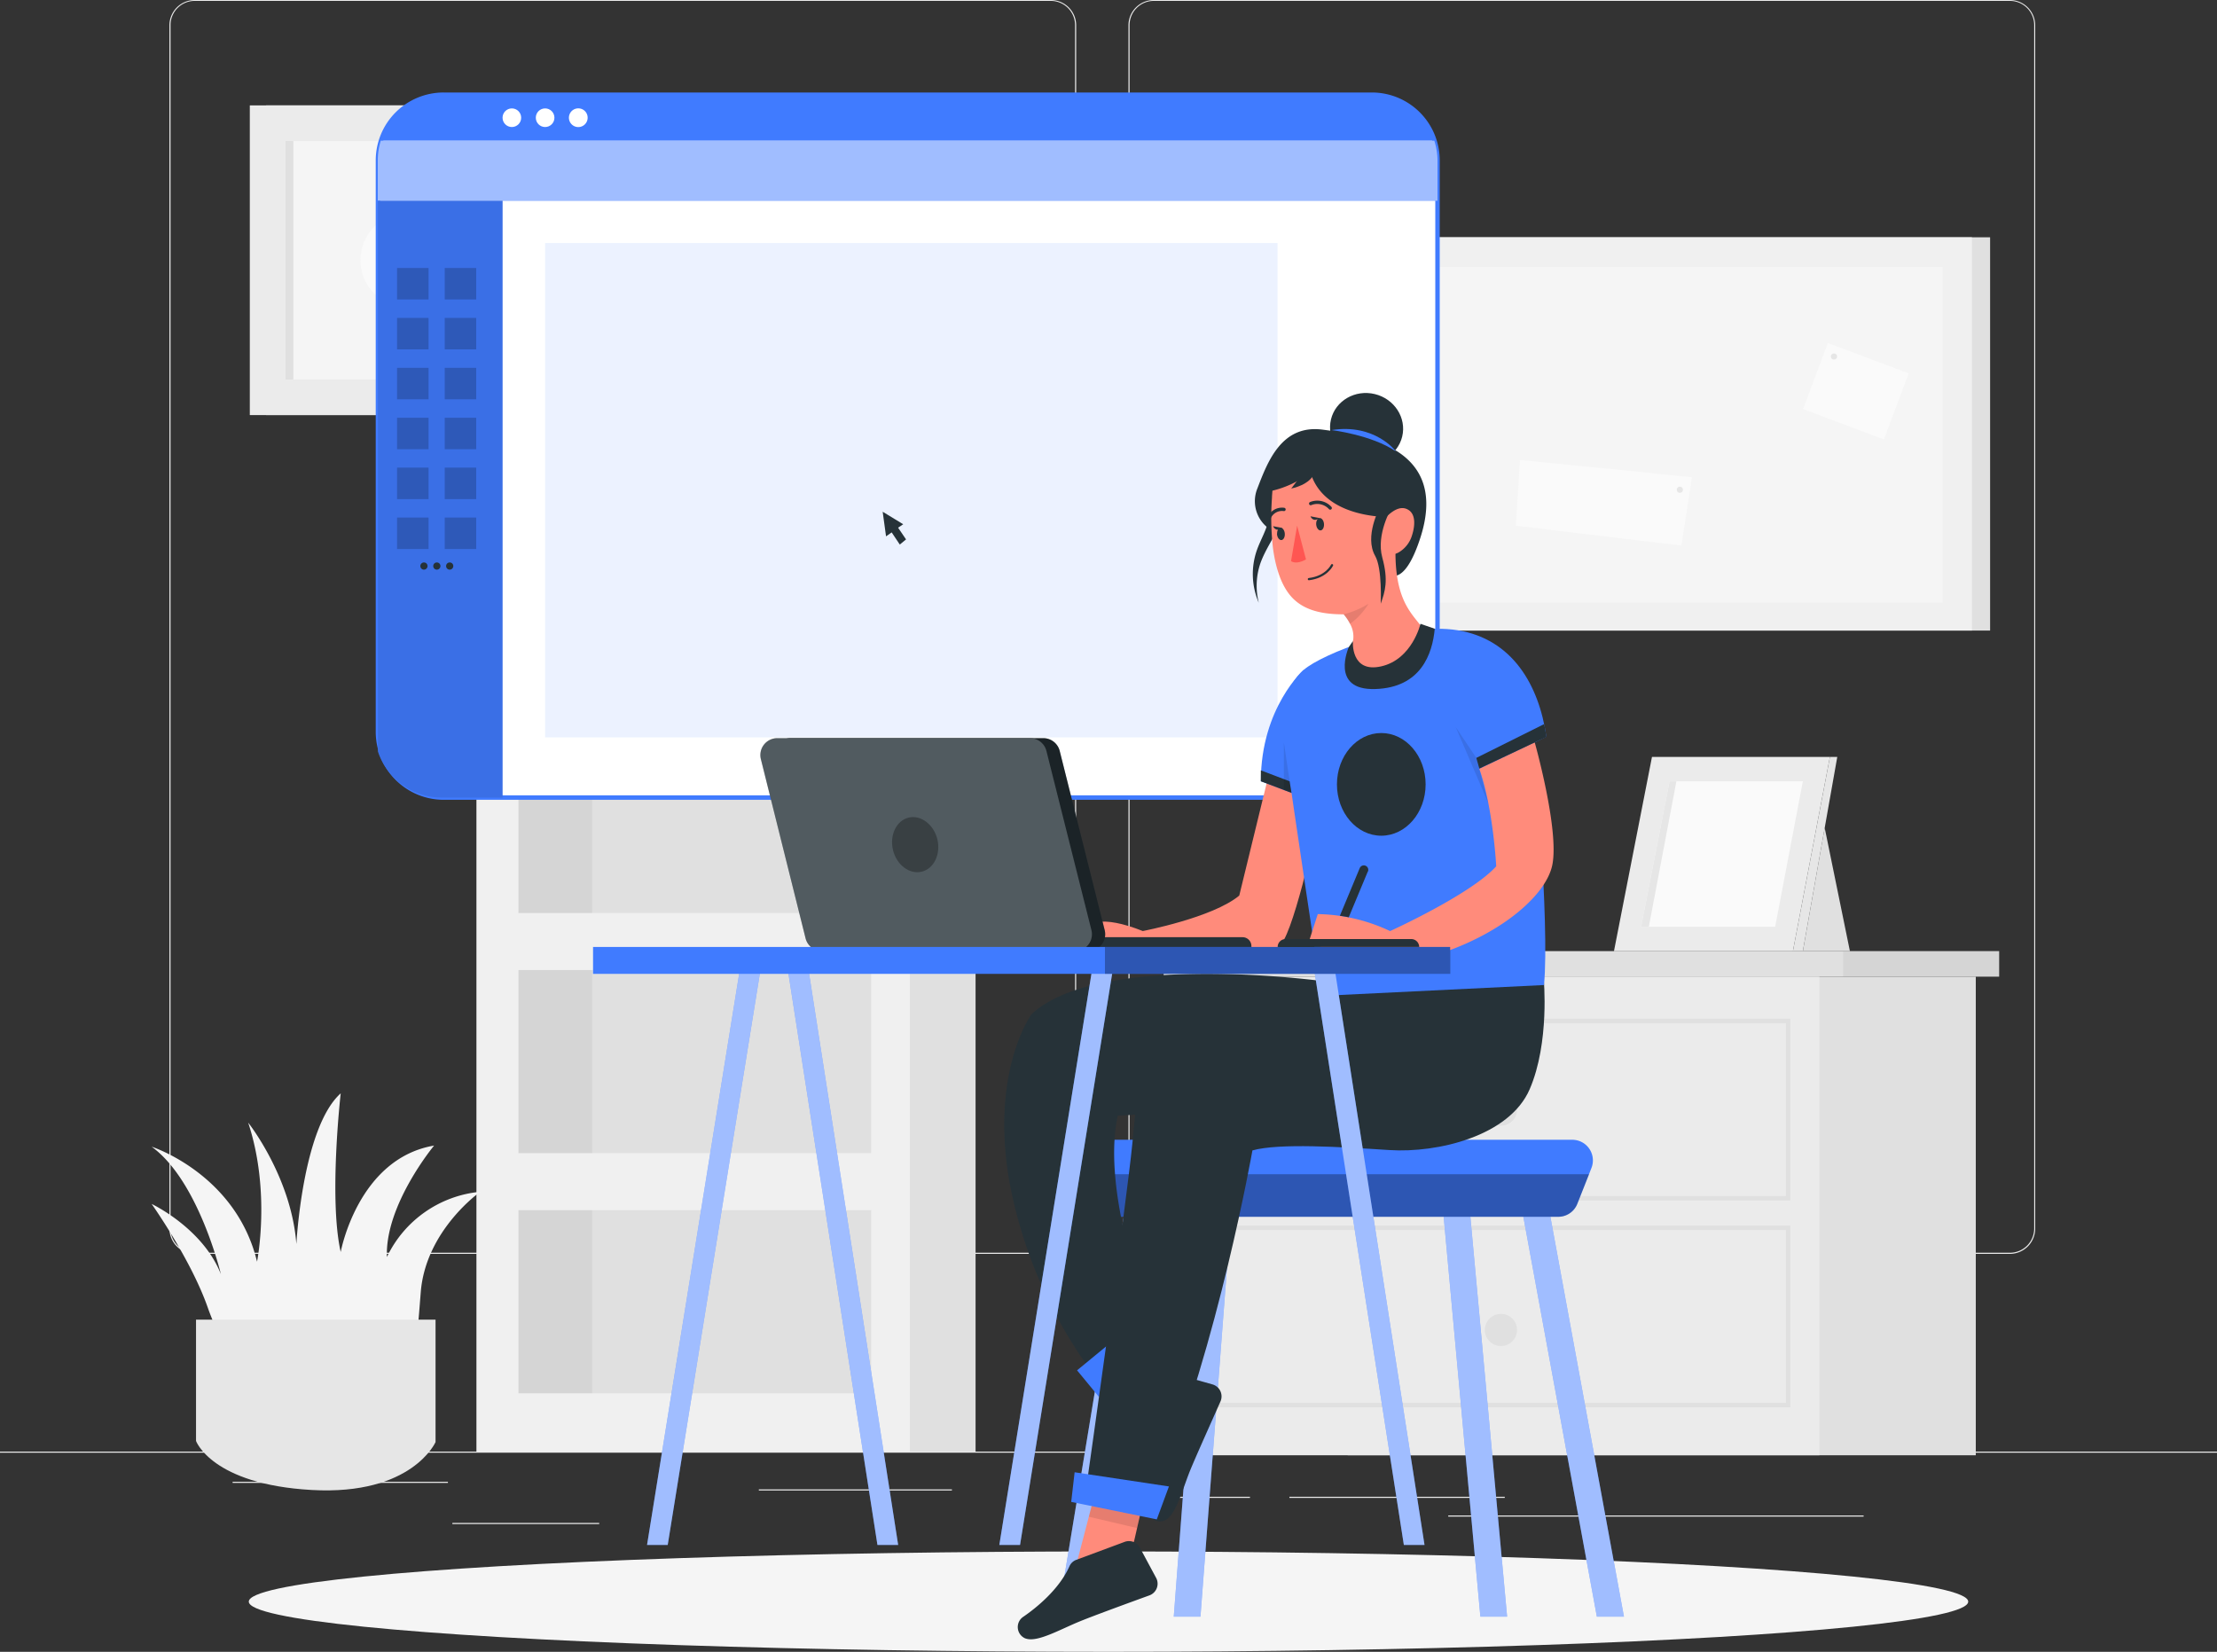 <svg xmlns="http://www.w3.org/2000/svg" viewBox="0 0 500 372.56"><rect x="0" y="0" width="500" height="372.56" fill="#333333" stroke="none"/><defs><style>.cls-1{fill:#f5f5f5;}.cls-2{fill:#ebebeb;}.cls-3{fill:#e0e0e0;}.cls-4{fill:#f0f0f0;}.cls-5{opacity:0.05;}.cls-6{fill:#fafafa;}.cls-7{fill:#e6e6e6;}.cls-21,.cls-22,.cls-8{fill:none;}.cls-8{stroke:#e0e0e0;}.cls-11,.cls-8{stroke-miterlimit:10;}.cls-15,.cls-9{fill:#407bff;}.cls-10,.cls-11,.cls-12,.cls-13,.cls-23{fill:#fff;}.cls-10{opacity:0.8;}.cls-11{stroke:#407bff;}.cls-13{opacity:0.5;}.cls-14,.cls-15{opacity:0.1;}.cls-16,.cls-23{opacity:0.2;}.cls-17{fill:#263238;}.cls-18{fill:#ff8b7b;}.cls-19{opacity:0.3;}.cls-20{fill:#ff5652;}.cls-21,.cls-22{stroke:#263238;stroke-linecap:round;stroke-linejoin:round;}.cls-21{stroke-width:0.5px;}.cls-22{stroke-width:0.75px;}</style></defs><g id="Layer_2" data-name="Layer 2"><g id="Character"><ellipse id="shape" class="cls-1" cx="250" cy="361.24" rx="193.89" ry="11.32"/><rect class="cls-2" y="327.4" width="500" height="0.25"/><rect class="cls-2" x="102.02" y="343.49" width="33.12" height="0.25"/><rect class="cls-2" x="171.14" y="335.92" width="43.55" height="0.25"/><rect class="cls-2" x="52.46" y="334.21" width="48.56" height="0.25"/><rect class="cls-2" x="247.61" y="337.59" width="34.29" height="0.25"/><rect class="cls-2" x="290.8" y="337.59" width="48.57" height="0.25"/><rect class="cls-2" x="326.62" y="341.81" width="93.68" height="0.25"/><path class="cls-2" d="M237,282.8H43.91a5.71,5.71,0,0,1-5.7-5.71V5.66A5.71,5.71,0,0,1,43.91,0H237a5.71,5.71,0,0,1,5.71,5.71h0V277.09A5.71,5.71,0,0,1,237,282.8ZM43.91.2a5.46,5.46,0,0,0-5.45,5.46V277.09a5.46,5.46,0,0,0,5.45,5.46H237a5.48,5.48,0,0,0,5.46-5.46V5.66A5.48,5.48,0,0,0,237,.2Z"/><path class="cls-2" d="M453.31,282.8H260.21a5.73,5.73,0,0,1-5.71-5.71V5.66A5.72,5.72,0,0,1,260.21,0h193.1A5.71,5.71,0,0,1,459,5.66V277.09A5.7,5.7,0,0,1,453.31,282.8ZM260.21.2a5.48,5.48,0,0,0-5.46,5.46V277.09a5.48,5.48,0,0,0,5.46,5.46h193.1a5.48,5.48,0,0,0,5.46-5.46V5.66A5.48,5.48,0,0,0,453.31.2Z"/><rect class="cls-3" x="122.25" y="99.24" width="97.77" height="228.16"/><rect class="cls-4" x="107.45" y="99.24" width="97.77" height="228.16"/><rect class="cls-3" x="116.93" y="272.95" width="79.55" height="41.3"/><rect class="cls-3" x="116.93" y="218.78" width="79.55" height="41.31"/><rect class="cls-3" x="116.93" y="164.62" width="79.55" height="41.31"/><rect class="cls-3" x="116.93" y="110.46" width="79.55" height="41.31"/><rect class="cls-5" x="116.93" y="110.46" width="16.62" height="41.31"/><rect class="cls-5" x="116.93" y="164.62" width="16.62" height="41.31"/><rect class="cls-5" x="116.93" y="218.78" width="16.62" height="41.31"/><rect class="cls-5" x="116.93" y="272.95" width="16.62" height="41.3"/><rect class="cls-3" x="60" y="23.77" width="69.85" height="69.85"/><rect class="cls-2" x="56.34" y="23.77" width="69.85" height="69.85"/><rect class="cls-1" x="64.38" y="31.81" width="53.78" height="53.78"/><rect class="cls-3" x="64.38" y="31.81" width="1.78" height="53.78"/><circle class="cls-6" cx="91.96" cy="58.69" r="10.66" transform="translate(-14.87 80.83) rotate(-44.26)"/><path class="cls-1" d="M56.16,310.49s-5.51-4.75-9.32-15.62S34.2,271.54,34.2,271.54,45.75,277,49.82,287.39c0,0-5-21.06-15.62-28.76,0,0,19,6.12,23.77,25.93,0,0,3.17-15.73-2-31.36,0,0,9.73,12.23,10.87,27.4,0,0,1.35-26.27,10-34,0,0-2.72,23.78,0,35.78,0,0,3.85-21.06,21.06-24,0,0-11.1,13.36-10.64,25.13a26,26,0,0,1,21.06-14.71S96,277.43,94.89,291.47s-1.14,18.34-8.61,20.38S56.16,310.49,56.16,310.49Z"/><path class="cls-7" d="M44.21,297.64V325s3.52,9.8,26.13,11.06,27.89-10.81,27.89-10.81V297.64Z"/><rect class="cls-3" x="303.95" y="220.28" width="141.65" height="107.95"/><rect class="cls-2" x="268.68" y="220.28" width="141.65" height="107.95"/><rect class="cls-8" x="273.74" y="230.27" width="129.54" height="39.99"/><rect class="cls-8" x="273.74" y="276.92" width="129.54" height="39.99"/><circle class="cls-3" cx="338.51" cy="250.26" r="3.63"/><circle class="cls-3" cx="338.51" cy="299.96" r="3.63"/><rect class="cls-3" x="262.44" y="214.52" width="188.43" height="5.76"/><rect class="cls-5" x="415.68" y="214.52" width="35.19" height="5.76"/><rect class="cls-3" x="291.95" y="53.52" width="156.88" height="88.7"/><rect class="cls-4" x="287.85" y="53.52" width="156.88" height="88.7"/><rect class="cls-1" x="293.97" y="60.22" width="144.16" height="75.73"/><rect class="cls-3" x="293.97" y="60.22" width="1.57" height="75.73"/><rect class="cls-6" x="408.83" y="80.28" width="19.47" height="15.91" transform="translate(57.72 -141.5) rotate(20.58)"/><circle class="cls-7" cx="413.62" cy="80.41" r="0.69"/><polygon class="cls-6" points="342.8 103.73 381.58 107.63 379.21 123.05 341.87 118.58 342.8 103.73"/><path class="cls-7" d="M379.55,110.46a.69.69,0,1,1-.69-.69A.69.69,0,0,1,379.55,110.46Z"/><polygon class="cls-2" points="364 214.52 372.57 170.72 412.7 170.72 404.36 214.52 364 214.52"/><polygon class="cls-6" points="370.11 209.03 376.53 176.21 406.6 176.21 400.35 209.03 370.11 209.03"/><polygon class="cls-7" points="378.08 176.21 371.86 209.03 370.11 209.03 376.53 176.21 378.08 176.21"/><polygon class="cls-7" points="412.7 170.72 414.36 170.72 406.6 214.52 404.36 214.52 412.7 170.72"/><polygon class="cls-3" points="411.52 186.7 417.21 214.52 406.6 214.52 411.52 186.7"/><path class="cls-9" d="M324.2,45.28V165.07a14.81,14.81,0,0,1-14.81,14.82H297.5V45.28Z"/><path class="cls-10" d="M324.2,45.28V165.07a14.81,14.81,0,0,1-14.81,14.82H297.5V45.28Z"/><path class="cls-11" d="M324.2,36.18V165.07a14.81,14.81,0,0,1-14.81,14.82H100.06a14.82,14.82,0,0,1-14.82-14.82V36.18a14.81,14.81,0,0,1,14.82-14.82H309.39A14.81,14.81,0,0,1,324.2,36.18Z"/><path class="cls-9" d="M323.52,31.73H85.92a14.82,14.82,0,0,1,14.14-10.37H309.39A14.82,14.82,0,0,1,323.52,31.73Z"/><circle class="cls-12" cx="115.44" cy="26.55" r="2.1"/><circle class="cls-12" cx="122.94" cy="26.55" r="2.1"/><path class="cls-12" d="M132.53,26.55a2.11,2.11,0,1,1-2.1-2.11A2.1,2.1,0,0,1,132.53,26.55Z"/><path class="cls-9" d="M324.2,36.18v9.1h-239v-9.1a14.89,14.89,0,0,1,.68-4.45h237.6A14.89,14.89,0,0,1,324.2,36.18Z"/><path class="cls-13" d="M324.2,36.18v9.1h-239v-9.1a14.89,14.89,0,0,1,.68-4.45h237.6A14.89,14.89,0,0,1,324.2,36.18Z"/><path class="cls-9" d="M113.35,45.28V179.89H99.73a15.13,15.13,0,0,1-14.49-10.38V45.28Z"/><path class="cls-14" d="M113.35,45.28V179.89H99.73a15.13,15.13,0,0,1-14.49-10.38V45.28Z"/><rect class="cls-15" x="122.94" y="54.82" width="165.19" height="111.49"/><rect class="cls-16" x="89.55" y="60.44" width="7.1" height="7.1"/><rect class="cls-16" x="100.3" y="60.44" width="7.1" height="7.1"/><rect class="cls-16" x="89.55" y="71.7" width="7.1" height="7.1"/><rect class="cls-16" x="100.3" y="71.7" width="7.1" height="7.1"/><rect class="cls-16" x="89.55" y="82.96" width="7.1" height="7.1"/><rect class="cls-16" x="100.3" y="82.96" width="7.1" height="7.1"/><rect class="cls-16" x="89.55" y="94.22" width="7.1" height="7.1"/><rect class="cls-16" x="100.3" y="94.22" width="7.1" height="7.1"/><rect class="cls-16" x="89.55" y="105.47" width="7.1" height="7.1"/><rect class="cls-16" x="100.3" y="105.47" width="7.1" height="7.1"/><rect class="cls-16" x="89.55" y="116.73" width="7.1" height="7.1"/><rect class="cls-16" x="100.3" y="116.73" width="7.1" height="7.1"/><path class="cls-17" d="M96.42,127.67a.81.81,0,1,1-.8-.81A.8.8,0,0,1,96.42,127.67Z"/><path class="cls-17" d="M99.33,127.67a.81.81,0,1,1-.81-.81A.8.8,0,0,1,99.33,127.67Z"/><path class="cls-17" d="M102.23,127.67a.81.81,0,1,1-.8-.81A.8.8,0,0,1,102.23,127.67Z"/><polygon class="cls-17" points="201.1 120.08 199.83 120.97 199.07 115.42 203.7 118.24 202.55 119.02 204.34 121.66 202.93 122.82 201.1 120.08"/><path class="cls-18" d="M298.1,181.09S293,205.71,289.55,212s-23.23,6-23.23,6l-22.9-1.14s-4.36-14.27,14.31-6.87c0,0,15.75-3,21.76-8l6.3-25.83Z"/><polygon class="cls-9" points="366.25 364.63 360.14 364.63 343.56 274.44 342.99 271.33 348.89 270.24 349.66 274.44 366.25 364.63"/><polygon class="cls-13" points="366.25 364.63 360.14 364.63 343.56 274.44 342.99 271.33 348.89 270.24 349.66 274.44 366.25 364.63"/><polygon class="cls-9" points="339.9 364.63 333.87 364.63 325.59 274.44 324.71 264.84 324.51 262.71 330.48 262.16 330.73 264.84 331.61 274.44 339.9 364.63"/><polygon class="cls-13" points="339.9 364.63 333.87 364.63 325.59 274.44 324.71 264.84 324.51 262.71 330.48 262.16 330.73 264.84 331.61 274.44 339.9 364.63"/><polygon class="cls-9" points="278.24 265.98 277.6 274.44 270.74 364.63 264.72 364.63 271.57 274.44 272.25 265.53 278.24 265.98"/><polygon class="cls-13" points="278.24 265.98 277.6 274.44 270.74 364.63 264.72 364.63 271.57 274.44 272.25 265.53 278.24 265.98"/><polygon class="cls-9" points="260.85 266.25 259.5 274.44 244.63 364.63 238.55 364.63 253.43 274.44 254.94 265.27 260.85 266.25"/><polygon class="cls-13" points="260.85 266.25 259.5 274.44 244.63 364.63 238.55 364.63 253.43 274.44 254.94 265.27 260.85 266.25"/><path class="cls-9" d="M358.92,263.43l-.55,1.41-2.63,6.65a4.62,4.62,0,0,1-4.33,2.95H252.35a4.67,4.67,0,0,1-4.4-3.08l-2.33-6.52-.55-1.55a4.65,4.65,0,0,1,4.39-6.22H354.59A4.65,4.65,0,0,1,358.92,263.43Z"/><path class="cls-19" d="M358.37,264.84l-2.63,6.65a4.62,4.62,0,0,1-4.33,2.95H252.35a4.67,4.67,0,0,1-4.4-3.08l-2.33-6.52Z"/><path class="cls-17" d="M258.05,322.34l4.68-10.63a2.79,2.79,0,0,1,3.33-1.56l7.4,2.1a2.81,2.81,0,0,1,1.79,3.85c-2,4.52-5.8,12.94-7,15.95-1.63,4.19-3,9.24-5.18,10.65a2.91,2.91,0,0,1-.42.23,2.77,2.77,0,0,1-3.78-3.05c.58-3.52,1.21-10.1-.91-15.41A2.72,2.72,0,0,1,258.05,322.34Z"/><path class="cls-17" d="M298.46,221.3s-50.55-6.9-65.82,7.46c0,0-9.46,12.91-4.91,38.18A105.28,105.28,0,0,0,246.64,310l13.27-11.28s-11.81-29.09-7.81-47.09l18.36-1.09,26.33-18,2.76-7.46Z"/><polygon class="cls-9" points="247.86 315.08 242.91 309.07 261.05 294.15 264.48 297.72 247.86 315.08"/><path class="cls-17" d="M348.15,220.75s1.4,14.4-3.17,24.94-20.72,14.4-31.61,13.7-24.94-1.6-30.91.08c0,0-7.73,43.83-21.08,75.79l-16.16-1.4S254,272,255.41,257.63s.7-16.51,9.48-23.53S318.64,217.59,348.15,220.75Z"/><polygon class="cls-18" points="257.27 341.05 255.74 347.74 242.91 352.23 246.64 337.98 257.27 341.05"/><path class="cls-17" d="M242.74,351.81l10.9-4.05a2.8,2.8,0,0,1,3.44,1.31l3.64,6.77a2.8,2.8,0,0,1-1.52,4c-4.65,1.69-13.32,4.85-16.29,6.11-4.14,1.76-8.72,4.29-11.25,3.7a3.47,3.47,0,0,1-.46-.13,2.78,2.78,0,0,1-.44-4.85c2.93-2,8.09-6.16,10.42-11.38A2.73,2.73,0,0,1,242.74,351.81Z"/><path class="cls-9" d="M298.1,224.61s-6.58-43.52-8-54.11,0-16,4-19.47,22.34-10.88,34.65-8.88,18.32,12.31,20,24l-2.86,1.43s3.66,40.56,2.33,54.59Z"/><path class="cls-9" d="M294.09,151s-9.73,8.59-9.73,25.19L299.53,182Z"/><path class="cls-18" d="M346.12,167.42s5.51,19.48,4,27.53S334.9,213.8,315.84,217.4c0,0-8.47,1.48-13.35-2.54l-7.41-2.12,2.12-6.57A39.64,39.64,0,0,1,313.51,210s18.21-8.26,23.93-14.61c0,0-.64-12.92-3.81-22Z"/><polygon class="cls-9" points="263.63 335.26 242.36 332.06 241.59 338.75 260.89 342.69 263.63 335.26"/><path class="cls-17" d="M283.43,124.18a16.32,16.32,0,0,0,.46,11.77,15.69,15.69,0,0,1,.4-9c1-2.74,2.65-5.15,3.93-7.75s2.15-5.63,1.3-8.4c-.18-.55-.58-1.19-1.15-1.1s-.69.57-.85,1a17,17,0,0,0-1.26,3.57c-.14,1,0,1.89-.14,2.86C285.65,119.57,284.26,121.79,283.43,124.18Z"/><path class="cls-17" d="M289.32,115.75a4.39,4.39,0,0,0-2.82,3.69,7.61,7.61,0,0,1-2.93-9.26c2.31-6,5.44-14.51,14.76-13.27s28.86,4,21.86,24.82-13.94-4.61-13.94-4.61Z"/><path class="cls-18" d="M309.71,154.66c-8.49-.53-4.89-7.85-4.5-10.56a5.86,5.86,0,0,0-.74-3.4,11.15,11.15,0,0,0-1.44-2.14c-3.72,0-7.84-.5-10.79-3-3.3-2.75-4.61-7.88-5.15-11.95a61.3,61.3,0,0,1-.22-11.34c0-.56.08-1.11.1-1.66.13-2.17.27-4.33.35-6.45,0,0,8.23-1.81,15.58-.13,5.44,1.24,9.26,5.76,10.91,12.87a37.52,37.52,0,0,1,.91,8.25c.15,11.82,4.78,13.89,6.59,17.36S318.22,155.16,309.71,154.66Z"/><path class="cls-20" d="M294.54,126.17l-2-7.61-1.37,8S292.28,127.47,294.54,126.17Z"/><path class="cls-21" d="M300.42,127.47s-1.25,2.68-5.23,3.15"/><path class="cls-22" d="M300,114.58a3.94,3.94,0,0,0-4.4-1"/><path class="cls-17" d="M296.84,118.31c.07.77.52,1.36,1,1.32s.82-.7.76-1.47-.52-1.36-1-1.32S296.78,117.54,296.84,118.31Z"/><path class="cls-17" d="M288,120.49c.07.77.52,1.36,1,1.32s.82-.7.76-1.47-.52-1.37-1-1.32S288,119.72,288,120.49Z"/><path class="cls-17" d="M286.72,110.73a22.9,22.9,0,0,0,8.83-4.15c2.94,9.72,15.46,10.07,18.59,10.07-1.64-7.11-5.58-12.05-11-13.29-7.34-1.68-16,.26-16,.26C287.06,105.75,286.84,108.57,286.72,110.73Z"/><path class="cls-17" d="M297.6,116.84l-2.05-.39S296.08,117.94,297.6,116.84Z"/><path class="cls-17" d="M289.17,119.06l-2.05-.38S287.65,120.16,289.17,119.06Z"/><ellipse class="cls-17" cx="308.19" cy="96.52" rx="7.87" ry="8.26" transform="translate(142.07 373.47) rotate(-76.43)"/><path class="cls-17" d="M292.87,108l-1.66,2.18s4.39-.76,5.36-3.76-2.69-.65-2.69-.65Z"/><path class="cls-14" d="M308.64,136.18a15.54,15.54,0,0,1-4.17,4.52,11.15,11.15,0,0,0-1.44-2.14A20.44,20.44,0,0,0,308.64,136.18Z"/><path class="cls-22" d="M286.12,117.07a3.17,3.17,0,0,1,3.46-2.17"/><path class="cls-18" d="M311.58,117.87a7.85,7.85,0,0,1,.93-1.14c1.17-1.19,3.08-2.75,4.85-1.88,2.14,1,1.69,4.05,1.09,5.89a6.62,6.62,0,0,1-3.08,3.89c-2.11,1.09-5.25.51-5.23-2.33A8.06,8.06,0,0,1,311.58,117.87Z"/><path class="cls-17" d="M313.81,114.6s-3.5,5.9-2.07,11.12.64,7.68-.35,10.45c0,0,.39-7.93-1.25-10.79-2.5-4.37,1-10.8,1-10.8Z"/><path class="cls-9" d="M300.29,97s9.06,1.08,14.51,4.8C314.8,101.75,310.07,95.46,300.29,97Z"/><path class="cls-17" d="M188.44,214.52h57a3.81,3.81,0,0,0,3.7-4.73L239,169.38a3.81,3.81,0,0,0-3.7-2.89h-57a3.81,3.81,0,0,0-3.7,4.73l10.08,40.41A3.81,3.81,0,0,0,188.44,214.52Z"/><path class="cls-17" d="M243.47,211.33h38.74a0,0,0,0,1,0,0v3a0,0,0,0,1,0,0H245.45a2,2,0,0,1-2-2v-1.06A0,0,0,0,1,243.47,211.33Z" transform="translate(525.68 425.71) rotate(180)"/><path class="cls-19" d="M188.44,214.52h57a3.81,3.81,0,0,0,3.7-4.73L239,169.38a3.81,3.81,0,0,0-3.7-2.89h-57a3.81,3.81,0,0,0-3.7,4.73l10.08,40.41A3.81,3.81,0,0,0,188.44,214.52Z"/><path class="cls-17" d="M185.45,214.52h57a3.81,3.81,0,0,0,3.7-4.73L236,169.38a3.81,3.81,0,0,0-3.7-2.89h-57a3.81,3.81,0,0,0-3.7,4.73l10.08,40.41A3.82,3.82,0,0,0,185.45,214.52Z"/><path class="cls-23" d="M185.45,214.52h57a3.81,3.81,0,0,0,3.7-4.73L236,169.38a3.81,3.81,0,0,0-3.7-2.89h-57a3.81,3.81,0,0,0-3.7,4.73l10.08,40.41A3.82,3.82,0,0,0,185.45,214.52Z"/><path class="cls-19" d="M211.41,189.32c.79,3.37-.8,6.64-3.56,7.29s-5.66-1.55-6.46-4.92.8-6.64,3.56-7.29S210.61,186,211.41,189.32Z"/><polygon class="cls-9" points="171.62 218.03 150.59 348.45 145.93 348.45 167.08 217.29 171.62 218.03"/><polygon class="cls-13" points="171.62 218.03 150.59 348.45 145.93 348.45 167.08 217.29 171.62 218.03"/><polygon class="cls-9" points="202.56 348.45 197.89 348.45 177.57 218.02 182.12 217.31 202.56 348.45"/><polygon class="cls-13" points="202.56 348.45 197.89 348.45 177.57 218.02 182.12 217.31 202.56 348.45"/><polygon class="cls-9" points="251.08 218.03 230.05 348.45 225.38 348.45 246.53 217.29 251.08 218.03"/><polygon class="cls-13" points="251.08 218.03 230.05 348.45 225.38 348.45 246.53 217.29 251.08 218.03"/><polygon class="cls-9" points="321.27 348.45 316.61 348.45 296.28 218.02 300.83 217.31 321.27 348.45"/><polygon class="cls-13" points="321.27 348.45 316.61 348.45 296.28 218.02 300.83 217.31 321.27 348.45"/><rect class="cls-9" x="133.75" y="213.58" width="193.25" height="6.07"/><rect class="cls-19" x="249.2" y="213.58" width="77.89" height="6.07"/><path class="cls-17" d="M320.07,213.58H288.15a1.78,1.78,0,0,1,1.78-1.78h28.35a1.79,1.79,0,0,1,1.79,1.78Z"/><path class="cls-17" d="M308.48,196.57l-4.3,10.32c-.79-.16-1.5-.27-2-.34l4.48-10.75a1,1,0,0,1,1.85.77Z"/><ellipse class="cls-17" cx="311.52" cy="176.91" rx="10" ry="11.58"/><polygon class="cls-17" points="333.63 173.35 332.95 170.94 348.26 163.31 348.78 166.2 333.63 173.35"/><polygon class="cls-14" points="332.95 170.94 328.31 163.99 335.68 181.21 332.95 170.94"/><polygon class="cls-17" points="291.27 178.83 290.85 176.22 284.36 173.75 284.36 176.22 291.27 178.83"/><path class="cls-14" d="M291.27,178.83c-.13-.5-1.72-11.41-1.72-11.41v10.76Z"/><path class="cls-17" d="M304.2,145.94s-4.38,9.78,5.94,9.47,12.92-7.93,13.44-13.6l-3.22-1.11s-1.86,8-8.84,9.59-6.4-5.69-6.4-5.69Z"/><polygon class="cls-14" points="245.56 342.09 256.45 344.65 257.07 341.92 246.19 339.69 245.56 342.09"/></g></g></svg>
